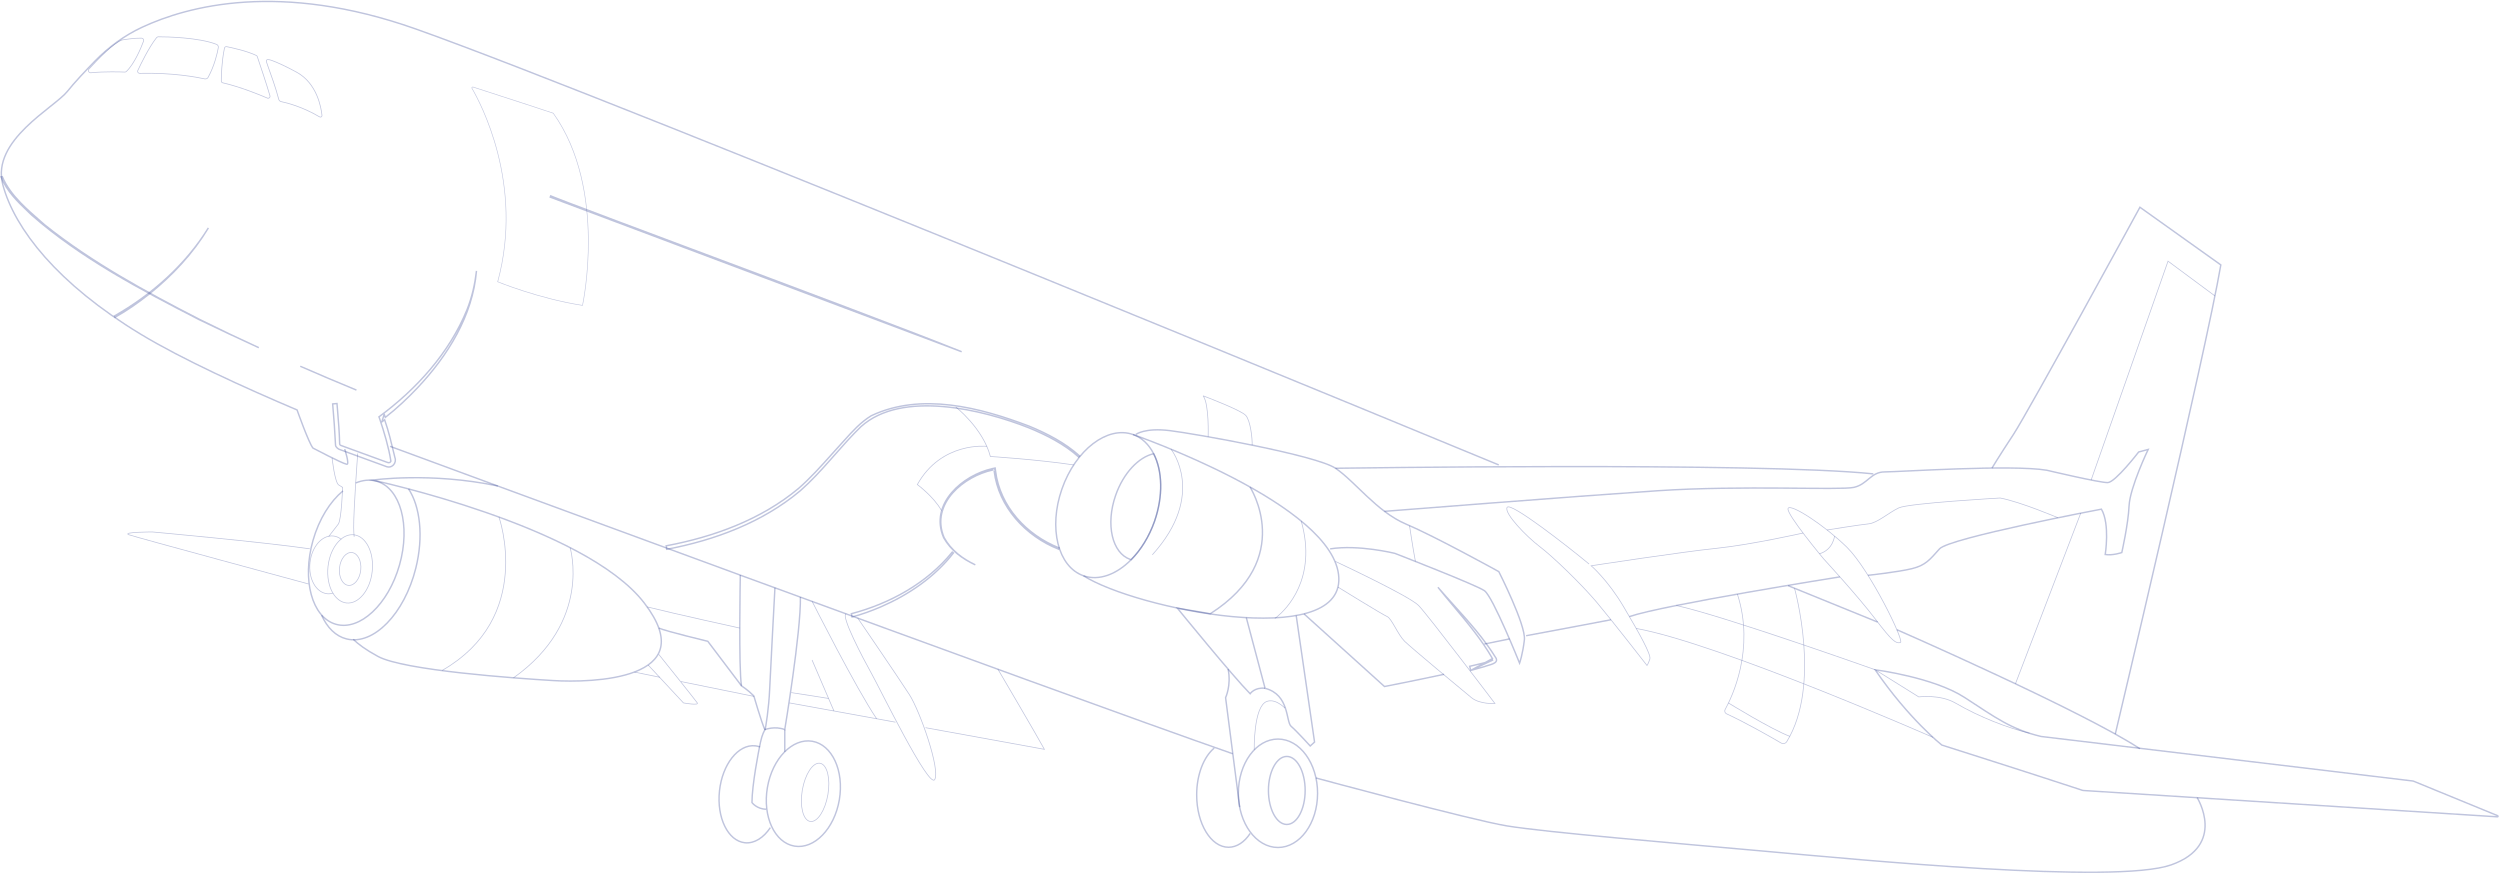 <svg width="1728" height="604" viewBox="0 0 1728 604" fill="none" xmlns="http://www.w3.org/2000/svg">
<path d="M1035.94 321.354C1035.94 321.354 425.548 68.936 287.346 20.009C193.602 -13.155 129.71 4.165 98.262 18.812C86.09 24.479 75.156 32.46 65.777 42.078C59.352 48.663 51.37 57.123 46.581 63.15C37.642 74.404 -6.217 96.912 1.924 127.601C10.066 158.29 39.996 196.323 97.065 230.883C125.918 248.363 169.378 268.117 205.335 283.362C205.335 283.362 213.317 305.95 216.31 309.701C216.31 309.701 236.184 320.197 239.656 320.915C241.851 321.354 238.26 310.38 238.26 310.38" stroke="#2B3A8C" stroke-opacity="0.3" stroke-miterlimit="10"/>
<path d="M797.995 360.345C794.244 371.04 788.497 380.139 781.873 386.843C771.776 397.06 759.564 401.689 748.909 397.978C731.229 391.792 724.565 364.894 734.023 337.956C743.441 310.978 765.431 294.137 783.07 300.323C789.296 302.478 794.124 307.227 797.397 313.612C803.463 325.385 804.101 342.825 797.995 360.345Z" stroke="#2B3A8C" stroke-opacity="0.3" stroke-miterlimit="10"/>
<path d="M797.996 360.345C794.245 371.04 788.498 380.139 781.873 386.844C781.634 386.804 781.434 386.724 781.195 386.644C768.624 382.255 764.114 362.42 771.138 342.347C776.485 326.982 787.061 315.927 797.397 313.613C803.463 325.386 804.102 342.825 797.996 360.345Z" stroke="#2B3A8C" stroke-opacity="0.3" stroke-miterlimit="10"/>
<path d="M748.914 397.978C785.071 421.005 927.742 449.738 925.387 399.255C923.073 348.771 783.075 300.323 783.075 300.323" stroke="#2B3A8C" stroke-opacity="0.3" stroke-miterlimit="10"/>
<path d="M864.01 336.64C864.01 336.64 896.056 386.245 836.513 424.238L813.766 420.327C813.766 420.327 852.716 468.137 864.09 479.51C864.09 479.51 867.242 474.841 874.426 475.759" stroke="#2B3A8C" stroke-opacity="0.3" stroke-miterlimit="10"/>
<path d="M881.172 427.47C881.172 427.47 881.731 427.071 882.688 426.313C888.794 421.324 910.704 400.053 899.41 360.145" stroke="#2B3A8C" stroke-opacity="0.3" stroke-width="0.5" stroke-miterlimit="10"/>
<path d="M326.207 61.034C331.794 70.532 362.404 127.162 344.006 194.766C344.006 194.766 372.341 206.419 402.631 211.088C402.631 211.088 420.111 131.112 382.437 78.274C382.437 78.274 353.344 68.577 326.965 60.156C326.407 59.996 325.928 60.555 326.207 61.034Z" stroke="#2B3A8C" stroke-opacity="0.3" stroke-width="0.4" stroke-miterlimit="10"/>
<path d="M84.722 27.552C85.8 27.392 92.864 26.235 97.812 26.354C98.89 26.354 99.608 27.472 99.209 28.47C97.533 32.979 92.983 44.074 87.317 49.421C86.997 49.701 86.598 49.86 86.199 49.82C83.445 49.701 72.471 49.341 62.813 50.299C61.416 50.419 60.538 48.783 61.496 47.745C66.844 41.839 78.656 29.387 84.443 27.631C84.523 27.631 84.603 27.591 84.722 27.552Z" stroke="#2B3A8C" stroke-opacity="0.3" stroke-width="0.5" stroke-miterlimit="10"/>
<path d="M109.788 25.437C114.856 25.437 137.404 25.836 149.656 30.665C150.574 31.024 151.093 32.022 150.893 32.979C150.255 36.571 148.299 45.391 143.83 53.492C143.391 54.29 142.433 54.729 141.515 54.53C136.447 53.412 119.246 50.1 96.539 50.698C95.541 50.698 94.823 49.701 95.222 48.783C97.337 44.233 102.844 32.899 108.072 26.195C108.471 25.676 109.07 25.397 109.748 25.397L109.788 25.437Z" stroke="#2B3A8C" stroke-opacity="0.3" stroke-width="0.5" stroke-miterlimit="10"/>
<path d="M156.712 32.261C160.264 32.98 170.52 35.175 177.145 38.327C177.464 38.487 177.704 38.766 177.824 39.086C178.901 42.278 184.528 58.92 186.603 66.263C186.883 67.3 185.845 68.218 184.847 67.819C179.38 65.465 165.612 59.878 153.959 57.244C153.36 57.124 152.961 56.605 152.961 55.967C152.961 52.774 153.16 42.757 155.156 33.259C155.316 32.541 155.994 32.102 156.672 32.261H156.712Z" stroke="#2B3A8C" stroke-opacity="0.3" stroke-width="0.5" stroke-miterlimit="10"/>
<path d="M222.558 79.832C222.638 80.71 221.641 81.228 220.882 80.789C209.109 73.766 198.095 71.012 194.343 70.254C193.505 70.054 192.907 69.455 192.667 68.657C190.991 61.833 186.721 49.901 184.925 44.992C184.925 44.832 184.805 44.593 184.726 44.353C184.566 44.034 184.486 43.715 184.406 43.475C184.327 43.316 184.247 43.156 184.247 43.036C183.888 41.719 184.327 41.48 184.327 41.48C184.766 41.041 185.723 41.2 186.522 41.36C186.801 41.44 187.08 41.52 187.28 41.6C187.599 41.719 187.799 41.759 187.799 41.759C191.191 42.956 196.658 45.351 205.159 49.98C219.007 57.603 221.96 74.005 222.558 79.752V79.832Z" stroke="#2B3A8C" stroke-opacity="0.3" stroke-width="0.5" stroke-miterlimit="10"/>
<path d="M1235.91 404.802L1297.81 429.984" stroke="#2B3A8C" stroke-opacity="0.3" stroke-miterlimit="10"/>
<path d="M1260.38 386.166C1260.38 386.166 1283.92 411.667 1296.09 427.71C1308.27 443.753 1310.46 444.79 1313.57 444.152C1316.69 443.513 1292.34 393.788 1276.7 378.384C1261.06 362.979 1237.35 347.694 1235.91 351.446C1234.48 355.197 1260.38 386.126 1260.38 386.126V386.166Z" stroke="#2B3A8C" stroke-opacity="0.3" stroke-width="0.5" stroke-miterlimit="10"/>
<path d="M1311.11 435.252C1311.11 435.252 1439.41 491.403 1479.12 517.543" stroke="#2B3A8C" stroke-opacity="0.3" stroke-miterlimit="10"/>
<path d="M785.066 300.322C785.066 300.322 791.132 295.494 808.612 297.649C826.092 299.804 909.619 314.609 923.108 323.669C936.597 332.728 951.603 353.679 971.756 362.22C991.95 370.76 1035.97 395.104 1035.97 395.104C1035.97 395.104 1054.8 432.179 1053.65 442.275C1052.49 452.372 1050.33 458.398 1050.33 458.398C1050.33 458.398 1031.9 412.384 1026.07 408.314C1020.24 404.243 964.134 382.493 964.134 382.493C964.134 382.493 939.111 376.267 919.397 379.38" stroke="#2B3A8C" stroke-opacity="0.3" stroke-miterlimit="10"/>
<path d="M974.27 363.338C974.27 363.338 976.624 379.301 978.34 388.081" stroke="#2B3A8C" stroke-opacity="0.3" stroke-width="0.5" stroke-miterlimit="10"/>
<path d="M923.074 323.669C923.074 323.669 1216.12 319.279 1294.82 327.54" stroke="#2B3A8C" stroke-opacity="0.3" stroke-miterlimit="10"/>
<path d="M956.918 353.441C956.918 353.441 1087.58 343.105 1145.84 339.194C1204.07 335.323 1271.83 338.994 1281.37 336.879C1290.91 334.764 1293.02 326.184 1302.72 326.184C1312.42 326.184 1390.68 320.956 1414.74 325.027C1414.74 325.027 1451.62 333.766 1456.89 333.567C1462.15 333.367 1478.24 312.416 1478.24 312.416L1484.82 310.66C1484.82 310.66 1472.21 336.879 1471.61 349.69C1471.01 362.5 1466.58 381.935 1466.58 381.935C1466.58 381.935 1460.36 384.09 1455.13 383.292C1455.13 383.292 1458.52 362.341 1452.5 351.925C1452.5 351.925 1347.38 371.839 1340.63 379.341C1333.89 386.844 1331.06 390.715 1321.48 393.07C1311.9 395.424 1291.11 397.659 1291.11 397.659" stroke="#2B3A8C" stroke-opacity="0.3" stroke-miterlimit="10"/>
<path d="M1422.44 357.87C1422.44 357.87 1396.89 346.975 1382.53 344.222C1382.53 344.222 1319.43 347.773 1312.45 351.046C1305.46 354.318 1297.68 361.502 1291.5 362.1C1285.31 362.699 1262.88 366.331 1262.88 366.331" stroke="#2B3A8C" stroke-opacity="0.3" stroke-width="0.5" stroke-miterlimit="10"/>
<path d="M1246.25 368.446C1246.25 368.446 1210.69 376.468 1186.23 379.022C1161.77 381.536 1099.83 391.074 1099.83 391.074C1099.83 391.074 1111.28 400.852 1122.14 419.209C1132.99 437.567 1141.37 452.413 1140.38 455.526C1139.38 458.638 1138.42 459.995 1138.42 459.995C1138.42 459.995 1113.96 428.548 1103.66 416.296C1093.36 404.044 1073.37 384.689 1064.23 377.785C1055.09 370.881 1039.41 354.678 1041.72 350.687C1044.04 346.696 1083.79 377.785 1098.35 389.837" stroke="#2B3A8C" stroke-opacity="0.3" stroke-width="0.5" stroke-miterlimit="10"/>
<path d="M1271.71 398.735C1271.71 398.735 1149.52 418.131 1126.25 426.192" stroke="#2B3A8C" stroke-opacity="0.3" stroke-miterlimit="10"/>
<path d="M1268.04 370.562C1268.04 370.562 1267.08 380.02 1257.59 382.773" stroke="#2B3A8C" stroke-opacity="0.3" stroke-width="0.5" stroke-miterlimit="10"/>
<path d="M1462.08 507.406C1462.08 507.406 1524.69 243.694 1535.03 183.114L1479.12 143.246C1479.12 143.246 1402.1 284.44 1391.64 300.364C1381.15 316.287 1376.88 323.51 1376.88 323.51" stroke="#2B3A8C" stroke-opacity="0.3" stroke-miterlimit="10"/>
<path d="M1530.95 204.544L1498.54 180.519L1445.39 331.81" stroke="#2B3A8C" stroke-opacity="0.3" stroke-width="0.5" stroke-miterlimit="10"/>
<path d="M1438.21 354.678L1393.07 472.646" stroke="#2B3A8C" stroke-opacity="0.3" stroke-width="0.5" stroke-miterlimit="10"/>
<path d="M1438.92 546.116C1404.36 534.702 1342.19 514.988 1342.19 514.988C1342.19 514.988 1319.4 496.989 1296.09 462.948C1296.09 462.948 1336.48 468.136 1357.95 482.104C1379.42 496.071 1390.04 504.093 1410.75 509.042L1667.6 539.811C1667.88 539.811 1668.2 539.93 1668.48 540.05L1726.42 563.835C1726.82 563.995 1726.7 564.633 1726.26 564.593L1440.12 546.395C1439.72 546.395 1439.32 546.276 1438.92 546.156V546.116Z" stroke="#2B3A8C" stroke-opacity="0.3" stroke-miterlimit="10"/>
<path d="M1402.81 506.807C1387.81 503.176 1368.49 495.793 1351.65 485.975C1340.99 479.75 1326.23 481.705 1326.23 481.705L1296.14 462.948C1296.14 462.948 1190.02 425.235 1158.61 418.531" stroke="#2B3A8C" stroke-opacity="0.3" stroke-width="0.5" stroke-miterlimit="10"/>
<path d="M1336.08 509.68C1336.08 509.68 1188.66 444.87 1130.96 434.374" stroke="#2B3A8C" stroke-opacity="0.3" stroke-width="0.5" stroke-miterlimit="10"/>
<path d="M1240.38 406.637C1240.38 406.637 1259.17 473.363 1235.03 512.593C1234.19 513.95 1232.44 514.349 1231.08 513.551C1224.65 509.799 1206.69 499.503 1193.41 493.397C1192.25 492.878 1191.81 491.522 1192.41 490.404C1197.04 482.063 1213.2 448.82 1200.87 410.588" stroke="#2B3A8C" stroke-opacity="0.3" stroke-width="0.5" stroke-miterlimit="10"/>
<path d="M1194.76 485.935C1194.76 485.935 1224.13 504.053 1237.14 508.962" stroke="#2B3A8C" stroke-opacity="0.3" stroke-width="0.5" stroke-miterlimit="10"/>
<path d="M231.928 307.82C231.418 298.293 230.831 288.759 229.939 279.185L232.921 278.917C233.05 280.494 233.182 282.068 233.314 283.642C233.957 291.297 234.598 298.927 234.761 306.639L234.762 306.663L234.764 306.687L234.766 306.7C234.784 306.852 234.803 307.012 234.839 307.145C234.884 307.308 234.962 307.467 235.115 307.602C235.245 307.717 235.402 307.787 235.537 307.843C235.613 307.874 235.712 307.912 235.822 307.954C235.902 307.984 235.988 308.017 236.077 308.052L236.076 308.052L236.086 308.055C241.546 310.059 248.64 312.644 255.327 315.08C259.296 316.527 263.122 317.921 266.377 319.11L266.4 319.118L266.423 319.124C266.6 319.17 266.814 319.257 267.086 319.366L267.152 319.392C267.438 319.506 267.773 319.638 268.106 319.72C268.434 319.8 268.817 319.848 269.186 319.745C269.583 319.634 269.904 319.367 270.112 318.938L270.179 318.799L270.156 318.646C268.792 309.581 265.388 298.133 262.353 289.266L262.353 289.266L262.35 289.258L261.88 289.428L262.35 289.258L262.35 289.258L262.35 289.258L262.35 289.257L262.348 289.254L262.344 289.242L262.327 289.196L262.268 289.032C262.218 288.896 262.152 288.714 262.084 288.531C262.032 288.39 261.979 288.247 261.931 288.123C287.793 269.078 310.637 243.989 322.883 213.871L322.885 213.865C326.243 205.334 328.312 196.368 329.343 187.245C326.762 218.096 309.532 245.843 288.575 268.052C281.633 275.365 274.351 282.257 266.341 288.506C266.248 288.25 266.155 287.994 266.06 287.738L265.546 286.345L265.113 287.765L264.395 290.12L263.944 291.597L265.175 290.664C265.404 290.491 265.632 290.317 265.86 290.142C268.547 297.851 270.404 305.617 272.281 313.466C272.495 314.364 272.71 315.263 272.927 316.163L272.935 316.199L272.949 316.233C273.688 318.071 273.178 320.062 271.946 321.371C270.729 322.665 268.815 323.28 266.707 322.372L266.695 322.366L266.682 322.362L265.165 321.803L265.165 321.803C262.171 320.705 257.661 319.059 253.152 317.412C248.642 315.766 244.133 314.12 241.14 313.023L235.154 310.828L235.116 310.814L235.077 310.806C234.573 310.709 233.813 310.316 233.147 309.73C232.483 309.145 232.012 308.457 231.928 307.82Z" stroke="#2B3A8C" stroke-opacity="0.3"/>
<path d="M229.517 316.446C229.517 316.446 231.393 333.487 234.106 335.203L236.82 336.879C236.82 336.879 236.062 359.267 233.827 362.26C231.592 365.253 227.242 370.761 227.242 370.761" stroke="#2B3A8C" stroke-opacity="0.3" stroke-width="0.5" stroke-miterlimit="10"/>
<path d="M247.226 313.453C247.226 313.453 244.353 352.762 244.472 364.575C244.472 366.85 244.632 369.045 244.792 371.04" stroke="#2B3A8C" stroke-opacity="0.3" stroke-width="0.5" stroke-miterlimit="10"/>
<path d="M235.697 372.676C238.37 370.442 241.403 369.324 244.516 369.644C252.977 370.561 258.684 381.855 257.287 394.865C255.89 407.875 247.908 417.653 239.488 416.775C235.696 416.336 232.424 413.822 230.109 409.991" stroke="#2B3A8C" stroke-opacity="0.3" stroke-width="0.5" stroke-miterlimit="10"/>
<path d="M226.718 391.593C225.959 398.696 227.316 405.321 230.11 409.99C228.793 410.389 227.476 410.549 226.119 410.389C218.377 409.551 213.069 399.933 214.266 388.919C215.463 377.904 222.647 369.643 230.389 370.481C232.345 370.681 234.14 371.439 235.697 372.676C231.107 376.468 227.596 383.412 226.718 391.593Z" stroke="#2B3A8C" stroke-opacity="0.3" stroke-width="0.5" stroke-miterlimit="10"/>
<path d="M249.348 394.048C250.02 387.78 247.278 382.347 243.224 381.912C239.17 381.477 235.338 386.206 234.666 392.474C233.994 398.741 236.736 404.175 240.79 404.609C244.844 405.044 248.676 400.316 249.348 394.048Z" stroke="#2B3A8C" stroke-opacity="0.3" stroke-width="0.5" stroke-miterlimit="10"/>
<path d="M245.952 333.805C250.741 331.81 255.65 331.291 260.279 332.608C276.801 337.277 283.905 363.217 276.123 390.554C268.38 417.851 248.706 436.209 232.184 431.5C215.662 426.831 208.558 400.891 216.34 373.554C220.531 358.748 228.233 346.576 237.053 339.312" stroke="#2B3A8C" stroke-opacity="0.3" stroke-miterlimit="10"/>
<path d="M244.156 441.877C247.588 445.189 252.537 448.98 261.277 453.729C279.156 463.427 356.418 468.855 382.438 470.411C408.458 471.967 486.518 470.411 445.333 416.814C404.187 363.218 257.486 331.85 257.486 331.85C257.486 331.85 297.394 326.104 344.166 335.921" stroke="#2B3A8C" stroke-opacity="0.3" stroke-miterlimit="10"/>
<path d="M282.387 337.916C290.448 350.207 292.843 370.919 287.415 392.669C279.553 424.316 258.123 446.226 239.565 441.636C232.023 439.761 226.116 433.775 222.285 425.234" stroke="#2B3A8C" stroke-opacity="0.3" stroke-miterlimit="10"/>
<path d="M394.048 378.543C394.048 378.543 409.692 429.745 354.898 468.536" stroke="#2B3A8C" stroke-opacity="0.3" stroke-width="0.5" stroke-miterlimit="10"/>
<path d="M344.884 357.432C344.884 357.432 369.507 426.792 305.574 463.427" stroke="#2B3A8C" stroke-opacity="0.3" stroke-width="0.5" stroke-miterlimit="10"/>
<path d="M269.578 308.504C269.578 308.504 729.638 478.273 851.996 520.975" stroke="#2B3A8C" stroke-opacity="0.3" stroke-miterlimit="10"/>
<path d="M456.107 468.136L438.508 464.544" stroke="#2B3A8C" stroke-opacity="0.3" stroke-width="0.5" stroke-miterlimit="10"/>
<path d="M521.274 481.386L470.711 471.09" stroke="#2B3A8C" stroke-opacity="0.3" stroke-width="0.5" stroke-miterlimit="10"/>
<path d="M618.975 499.184L545.664 485.855" stroke="#2B3A8C" stroke-opacity="0.3" stroke-width="0.5" stroke-miterlimit="10"/>
<path d="M689.691 462.43C689.691 462.43 716.709 508.404 721.897 517.942L639.727 502.976" stroke="#2B3A8C" stroke-opacity="0.3" stroke-width="0.5" stroke-miterlimit="10"/>
<path d="M592.79 427.111C592.79 427.111 621.005 468.375 628.507 480.029C636.01 491.682 649.978 531.789 646.107 538.773C642.236 545.757 608.035 475.599 602.368 465.502C596.701 455.405 580.777 425.155 584.928 424.197" stroke="#2B3A8C" stroke-opacity="0.3" stroke-width="0.5" stroke-miterlimit="10"/>
<path d="M561.301 415.578C561.301 415.578 591.631 475.719 605.918 496.79" stroke="#2B3A8C" stroke-opacity="0.3" stroke-width="0.5" stroke-miterlimit="10"/>
<path d="M572.682 482.782C572.682 482.782 551.092 479.27 546.941 478.751" stroke="#2B3A8C" stroke-opacity="0.3" stroke-width="0.5" stroke-miterlimit="10"/>
<path d="M528.743 504.573C526.149 498.666 521.04 481.027 521.04 481.027C516.89 476.797 512.54 474.083 512.54 474.083C510.465 462.709 511.702 397.459 511.702 397.459" stroke="#2B3A8C" stroke-opacity="0.3" stroke-miterlimit="10"/>
<path d="M535.641 406.199C535.641 406.199 532.489 464.625 531.97 476.797C531.451 488.968 529.256 503.375 528.777 504.293C528.298 505.211 526.822 507.366 525.584 513.272C524.347 519.179 519.798 542.445 519.758 554.737C519.758 554.737 523.11 559.286 529.575 559.326" stroke="#2B3A8C" stroke-opacity="0.3" stroke-miterlimit="10"/>
<path d="M528.734 504.292C528.734 504.292 535.638 501.619 542.423 504.292C542.423 504.292 553.717 436.409 553.238 412.664" stroke="#2B3A8C" stroke-opacity="0.3" stroke-miterlimit="10"/>
<path d="M512.544 474.083L489.237 443.274C489.237 443.274 460.583 436.37 455.355 434.135" stroke="#2B3A8C" stroke-opacity="0.3" stroke-miterlimit="10"/>
<path d="M576.426 491.443L561.301 456.204" stroke="#2B3A8C" stroke-opacity="0.3" stroke-width="0.5" stroke-miterlimit="10"/>
<path d="M455.359 452.333C455.359 452.333 480.7 483.9 481.977 485.856C483.254 487.811 472.399 485.856 472.399 485.856L448.016 459.676" stroke="#2B3A8C" stroke-opacity="0.3" stroke-width="0.5" stroke-miterlimit="10"/>
<path d="M511.341 434.135C511.341 434.135 467.162 424.437 447.328 419.488" stroke="#2B3A8C" stroke-opacity="0.3" stroke-width="0.5" stroke-miterlimit="10"/>
<path d="M213.227 403.645C213.227 403.645 92.585 370.96 89.034 369.604C84.125 367.688 105.356 367.688 105.356 367.688C105.356 367.688 181.261 374.592 214.145 379.341" stroke="#2B3A8C" stroke-opacity="0.3" stroke-width="0.5" stroke-miterlimit="10"/>
<path d="M19.826 146.684C12.225 139.42 4.779 132.302 0.691 122.276L1.595 122.109C4.417 128.853 9.026 134.782 14.247 140.19C18.495 144.591 23.169 148.666 27.633 152.558C28.744 153.527 29.842 154.484 30.917 155.433L30.926 155.441L30.936 155.448C63.224 181.303 101.136 201.915 137.814 220.712L137.819 220.715C151.405 227.475 165.101 234 178.886 240.328C165.023 233.992 151.277 227.524 137.706 220.977C97.517 200.344 55.874 178.462 21.809 148.583C21.148 147.948 20.486 147.316 19.826 146.684ZM207.55 253.16C220.433 258.789 233.38 264.27 246.376 269.634C233.401 264.313 220.443 258.808 207.55 253.16Z" stroke="#2B3A8C" stroke-opacity="0.3"/>
<path d="M380.334 136.249L380.665 135.385C380.771 135.432 380.89 135.484 381.023 135.54C381.596 135.784 382.443 136.128 383.544 136.565C385.747 137.438 388.979 138.687 393.091 140.257C401.315 143.397 413.065 147.827 427.159 153.119C440.229 158.027 455.314 163.676 471.472 169.727L475.288 171.156C492.886 177.746 511.644 184.772 530.379 191.807C567.85 205.877 605.228 219.982 633.049 230.71C645.986 235.698 656.854 239.956 664.702 243.138L380.334 136.249Z" stroke="#2B3A8C" stroke-opacity="0.3"/>
<path d="M553.153 339.212C527.035 361.095 494.086 373.387 460.829 379.671L460.462 377.269C493.159 371.167 526.02 359.221 551.843 337.701L551.844 337.702L551.852 337.695C559.966 330.634 567.243 322.524 574.448 314.495C576.268 312.466 578.084 310.443 579.907 308.443C581.063 307.187 582.208 305.913 583.355 304.637C589.088 298.261 594.863 291.837 602.205 287.354C636.75 271.027 677.458 281.636 711.569 294.641C723.962 299.796 736.082 306.023 746.199 315.117L745.527 315.827C735.595 306.966 723.468 300.765 711.146 295.71L711.141 295.708C695.248 289.391 673.349 282.839 651.894 281.023C630.457 279.208 609.351 282.112 595.168 294.842L595.161 294.849L595.154 294.855C588.707 301.091 582.757 307.838 576.816 314.575C576.011 315.488 575.206 316.4 574.4 317.311C567.643 324.952 560.808 332.492 553.153 339.212Z" stroke="#2B3A8C" stroke-opacity="0.3"/>
<path d="M588.971 426.455L588.464 424.201C614.999 417.198 640.701 403.184 658.198 381.593L659.012 382.223C646.009 398.938 627.98 411.177 608.633 419.548C602.261 422.267 595.781 424.643 588.971 426.455Z" stroke="#2B3A8C" stroke-opacity="0.3"/>
<path d="M660.633 281.327C660.633 281.327 679.509 296.093 684.538 315.528C684.538 315.528 716.344 317.523 742.205 321.354" stroke="#2B3A8C" stroke-opacity="0.3" stroke-width="0.5" stroke-miterlimit="10"/>
<path d="M682.064 308.504C682.064 308.504 650.736 305.032 634.055 334.923C634.055 334.923 645.508 343.383 650.736 352.881" stroke="#2B3A8C" stroke-opacity="0.3" stroke-width="0.5" stroke-miterlimit="10"/>
<path d="M732.031 378.706L731.688 379.6C708.793 370.516 690.272 350.461 687.163 325.67C687.359 325.631 687.554 325.593 687.75 325.557L688.093 325.493C691.193 350.093 709.43 369.731 732.031 378.706ZM686.004 324.317C686.023 324.505 686.042 324.692 686.063 324.879C675.997 327.092 665.515 332.79 658.516 340.697C651.153 349.015 647.616 359.82 652.558 371.553L652.568 371.578L652.581 371.601C657.442 380.376 665.245 386.176 674.14 390.422C665.114 386.232 657.257 380.482 652.269 371.694C647.17 359.947 650.503 349.002 657.843 340.431C664.885 332.208 675.592 326.21 685.961 323.891L686.004 324.317ZM686.785 323.856L686.627 323.747C686.87 323.696 687.112 323.648 687.354 323.601L687.367 323.598L687.381 323.595L687.826 323.484L687.922 323.98C687.945 324.218 687.971 324.455 687.997 324.692L687.943 324.654L686.785 323.856Z" stroke="#2B3A8C" stroke-opacity="0.3"/>
<path d="M532.453 572.057C527.784 579.08 521.399 583.191 514.854 582.512C503.201 581.275 495.339 565.272 497.294 546.755C499.25 528.238 510.305 514.27 521.998 515.507C523.115 515.627 524.232 515.906 525.31 516.265" stroke="#2B3A8C" stroke-opacity="0.3" stroke-miterlimit="10"/>
<path d="M580.148 552.817C583.547 532.805 575.17 514.69 561.437 512.357C547.704 510.025 533.816 524.357 530.417 544.37C527.017 564.383 535.395 582.497 549.127 584.83C562.86 587.163 576.749 572.83 580.148 552.817Z" stroke="#2B3A8C" stroke-opacity="0.3" stroke-miterlimit="10"/>
<path d="M883.33 585.785C898.45 585.785 910.707 569.008 910.707 548.312C910.707 527.615 898.45 510.838 883.33 510.838C868.21 510.838 855.953 527.615 855.953 548.312C855.953 569.008 868.21 585.785 883.33 585.785Z" stroke="#2B3A8C" stroke-opacity="0.3" stroke-miterlimit="10"/>
<path d="M864.095 576.087C860.184 582.034 854.917 585.625 849.17 585.625C836.998 585.625 827.141 569.423 827.141 549.429C827.141 535.301 832.089 523.05 839.273 517.063" stroke="#2B3A8C" stroke-opacity="0.3" stroke-miterlimit="10"/>
<path d="M889.433 569.862C896.442 569.862 902.124 559.338 902.124 546.356C902.124 533.374 896.442 522.85 889.433 522.85C882.424 522.85 876.742 533.374 876.742 546.356C876.742 559.338 882.424 569.862 889.433 569.862Z" stroke="#2B3A8C" stroke-opacity="0.3" stroke-miterlimit="10"/>
<path d="M572.253 549.181C574.139 538.077 571.704 528.402 566.815 527.572C561.926 526.741 556.434 535.07 554.548 546.173C552.662 557.277 555.096 566.952 559.985 567.782C564.874 568.612 570.367 560.284 572.253 549.181Z" stroke="#2B3A8C" stroke-opacity="0.3" stroke-width="0.5" stroke-miterlimit="10"/>
<path d="M856.863 557.89L847.125 482.224C847.125 482.224 851.196 473.644 848.841 462.43" stroke="#2B3A8C" stroke-opacity="0.3" stroke-miterlimit="10"/>
<path d="M861.449 426.911L874.419 475.759C891.38 480.109 888.786 498.945 892.418 502.018C896.049 505.091 905.627 515.627 905.627 515.627L908.62 512.913L895.93 425.475" stroke="#2B3A8C" stroke-opacity="0.3" stroke-miterlimit="10"/>
<path d="M866.917 518.3C866.917 518.3 866.358 488.01 875.696 484.817C880.605 483.141 885.035 486.653 888.307 489.446" stroke="#2B3A8C" stroke-opacity="0.3" stroke-width="0.5" stroke-miterlimit="10"/>
<path d="M1113.56 428.348C1113.56 428.348 1072.09 436.289 1054.85 439.402" stroke="#2B3A8C" stroke-opacity="0.3" stroke-miterlimit="10"/>
<path d="M1518.67 551.305C1518.67 551.305 1539.22 584.189 1500.75 597.797C1462.32 611.406 1284.65 594.166 1220.88 588.459C1157.1 582.752 1068.19 575.249 1041.53 570.859C1016.59 566.749 909.594 537.736 909.594 537.736" stroke="#2B3A8C" stroke-opacity="0.3" stroke-miterlimit="10"/>
<path d="M835.068 301.879C835.068 301.879 835.866 279.531 831.676 273.704C831.676 273.664 831.676 273.625 831.716 273.625C833.831 274.423 857.855 283.562 861.088 287.153C864.321 290.745 865.717 303.436 865.478 307.666" stroke="#2B3A8C" stroke-opacity="0.3" stroke-width="0.5" stroke-miterlimit="10"/>
<path d="M102.971 203.353C95.537 209.222 87.841 214.624 79.541 219.3L79.077 218.411C104.953 203.699 128.32 183.014 144.031 157.531C133.42 175.151 119.079 190.524 102.971 203.353Z" stroke="#2B3A8C" stroke-opacity="0.3"/>
<path d="M1016.54 463.408L1015.86 460.527C1016.74 460.322 1017.62 460.122 1018.5 459.921C1022.76 458.951 1027.06 457.973 1031.16 456.495C1031.17 456.506 1031.18 456.517 1031.18 456.528L1031.38 456.415C1031.43 456.396 1031.49 456.377 1031.54 456.358C1031.56 456.353 1031.57 456.346 1031.59 456.339C1031.59 456.339 1031.59 456.339 1031.59 456.339C1031.64 456.322 1031.68 456.303 1031.72 456.283C1031.78 456.258 1031.82 456.233 1031.86 456.212C1031.91 456.185 1031.96 456.151 1032.01 456.123C1032.02 456.118 1032.03 456.112 1032.04 456.107C1032.05 456.097 1032.07 456.089 1032.08 456.083L1016.54 463.408ZM1016.54 463.408C1017.06 463.269 1017.57 463.131 1018.08 462.993C1020.79 462.268 1023.48 461.546 1026.18 460.722C1026.84 460.434 1027.73 460.18 1028.64 459.918C1028.74 459.887 1028.85 459.857 1028.96 459.827C1030.01 459.522 1031.09 459.195 1032.03 458.775C1032.97 458.351 1033.69 457.862 1034.08 457.274C1034.43 456.732 1034.55 456.042 1034.16 455.073C1025.85 441.524 1015.32 429.845 1004.72 418.106C1001.09 414.078 997.451 410.043 993.891 405.923C997.286 410.168 1000.83 414.387 1004.38 418.628C1014.19 430.319 1024.14 442.177 1031.59 455.212L1016.54 463.408Z" stroke="#2B3A8C" stroke-opacity="0.3"/>
<path d="M901.328 424.317L956.96 474.522C956.96 474.522 978.111 470.411 998.145 466.061" stroke="#2B3A8C" stroke-opacity="0.3" stroke-miterlimit="10"/>
<path d="M1026 445.149L1043.48 441.597" stroke="#2B3A8C" stroke-opacity="0.3" stroke-miterlimit="10"/>
<path d="M923.074 388.081C923.074 388.081 974.077 411.906 980.542 418.531C987.007 425.156 1033.3 486.255 1033.3 486.255C1033.3 486.255 1023 487.013 1017.06 482.224C1011.11 477.435 975.633 447.863 970.964 443.354C966.295 438.844 961.905 427.43 958.792 426.153C955.679 424.876 924.79 405.8 924.79 405.8" stroke="#2B3A8C" stroke-opacity="0.3" stroke-width="0.5" stroke-miterlimit="10"/>
<path d="M809.451 310.54C809.451 310.54 834.273 341.788 796.48 383.491" stroke="#2B3A8C" stroke-opacity="0.3" stroke-width="0.5" stroke-miterlimit="10"/>
<path d="M542.438 504.293V519.618" stroke="#2B3A8C" stroke-opacity="0.3" stroke-miterlimit="10"/>
</svg>
